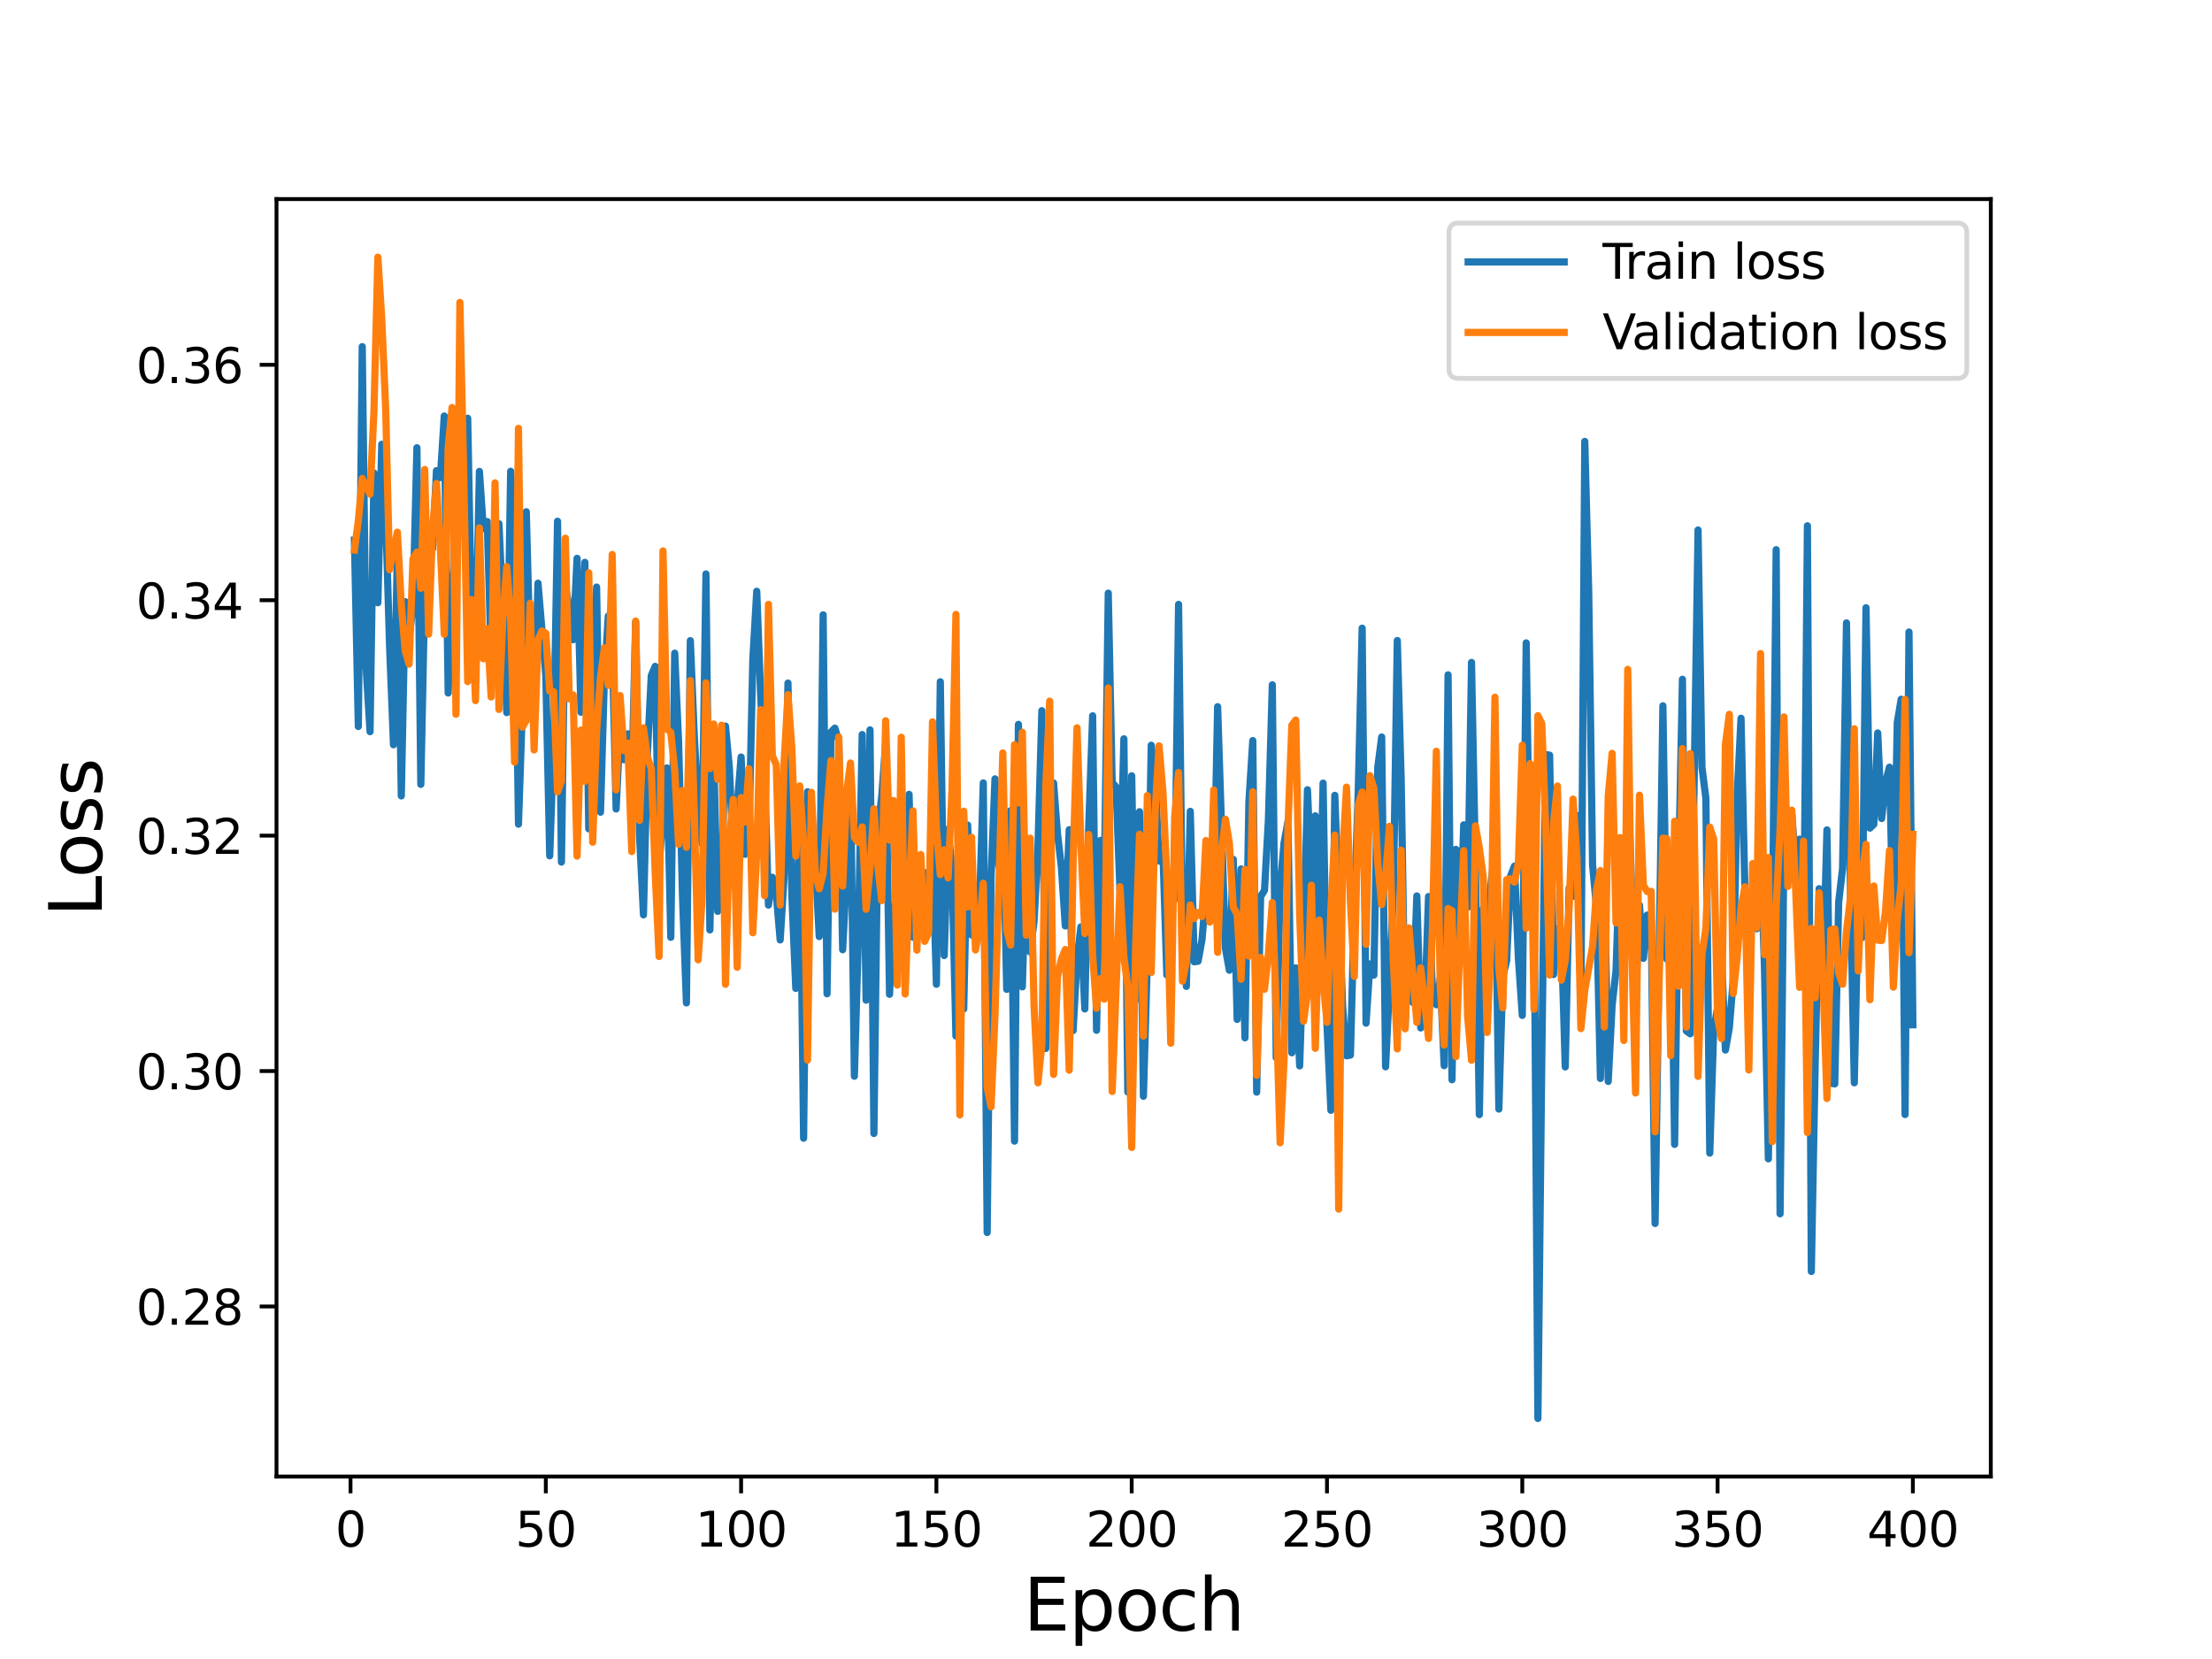 <?xml version="1.0" encoding="utf-8" standalone="no"?>
<!DOCTYPE svg PUBLIC "-//W3C//DTD SVG 1.1//EN"
  "http://www.w3.org/Graphics/SVG/1.1/DTD/svg11.dtd">
<svg height="345.6pt" version="1.1" viewBox="0 0 460.8 345.6" width="460.8pt" xmlns="http://www.w3.org/2000/svg" xmlns:xlink="http://www.w3.org/1999/xlink">
 <defs>
  <style type="text/css">*{stroke-linecap:butt;stroke-linejoin:round;}</style>
 </defs>
 <g id="figure_1">
  <g id="patch_1">
   <path d="M 0 345.6 
L 460.8 345.6 
L 460.8 0 
L 0 0 
z
" style="fill:#ffffff;"/>
  </g>
  <g id="axes_1">
   <g id="patch_2">
    <path d="M 57.6 307.584 
L 414.72 307.584 
L 414.72 41.472 
L 57.6 41.472 
z
" style="fill:#ffffff;"/>
   </g>
   <g id="matplotlib.axis_1">
    <g id="xtick_1">
     <g id="line2d_1">
      <defs>
       <path d="M 0 0 
L 0 3.5 
" id="m6057dbefb8" style="stroke:#000000;stroke-width:0.8;"/>
      </defs>
      <g>
       <use style="stroke:#000000;stroke-width:0.8;" x="73.019" xlink:href="#m6057dbefb8" y="307.584"/>
      </g>
     </g>
     <g id="text_1">
      <!-- 0 -->
      <g transform="translate(69.838 322.182)scale(0.1 -0.1)">
       <defs>
        <path d="M 2034 4250 
Q 1547 4250 1301 3770 
Q 1056 3291 1056 2328 
Q 1056 1369 1301 889 
Q 1547 409 2034 409 
Q 2525 409 2770 889 
Q 3016 1369 3016 2328 
Q 3016 3291 2770 3770 
Q 2525 4250 2034 4250 
z
M 2034 4750 
Q 2819 4750 3233 4129 
Q 3647 3509 3647 2328 
Q 3647 1150 3233 529 
Q 2819 -91 2034 -91 
Q 1250 -91 836 529 
Q 422 1150 422 2328 
Q 422 3509 836 4129 
Q 1250 4750 2034 4750 
z
" id="DejaVuSans-30" transform="scale(0.016)"/>
       </defs>
       <use xlink:href="#DejaVuSans-30"/>
      </g>
     </g>
    </g>
    <g id="xtick_2">
     <g id="line2d_2">
      <g>
       <use style="stroke:#000000;stroke-width:0.8;" x="113.703" xlink:href="#m6057dbefb8" y="307.584"/>
      </g>
     </g>
     <g id="text_2">
      <!-- 50 -->
      <g transform="translate(107.34 322.182)scale(0.1 -0.1)">
       <defs>
        <path d="M 691 4666 
L 3169 4666 
L 3169 4134 
L 1269 4134 
L 1269 2991 
Q 1406 3038 1543 3061 
Q 1681 3084 1819 3084 
Q 2600 3084 3056 2656 
Q 3513 2228 3513 1497 
Q 3513 744 3044 326 
Q 2575 -91 1722 -91 
Q 1428 -91 1123 -41 
Q 819 9 494 109 
L 494 744 
Q 775 591 1075 516 
Q 1375 441 1709 441 
Q 2250 441 2565 725 
Q 2881 1009 2881 1497 
Q 2881 1984 2565 2268 
Q 2250 2553 1709 2553 
Q 1456 2553 1204 2497 
Q 953 2441 691 2322 
L 691 4666 
z
" id="DejaVuSans-35" transform="scale(0.016)"/>
       </defs>
       <use xlink:href="#DejaVuSans-35"/>
       <use x="63.623" xlink:href="#DejaVuSans-30"/>
      </g>
     </g>
    </g>
    <g id="xtick_3">
     <g id="line2d_3">
      <g>
       <use style="stroke:#000000;stroke-width:0.8;" x="154.386" xlink:href="#m6057dbefb8" y="307.584"/>
      </g>
     </g>
     <g id="text_3">
      <!-- 100 -->
      <g transform="translate(144.842 322.182)scale(0.1 -0.1)">
       <defs>
        <path d="M 794 531 
L 1825 531 
L 1825 4091 
L 703 3866 
L 703 4441 
L 1819 4666 
L 2450 4666 
L 2450 531 
L 3481 531 
L 3481 0 
L 794 0 
L 794 531 
z
" id="DejaVuSans-31" transform="scale(0.016)"/>
       </defs>
       <use xlink:href="#DejaVuSans-31"/>
       <use x="63.623" xlink:href="#DejaVuSans-30"/>
       <use x="127.246" xlink:href="#DejaVuSans-30"/>
      </g>
     </g>
    </g>
    <g id="xtick_4">
     <g id="line2d_4">
      <g>
       <use style="stroke:#000000;stroke-width:0.8;" x="195.07" xlink:href="#m6057dbefb8" y="307.584"/>
      </g>
     </g>
     <g id="text_4">
      <!-- 150 -->
      <g transform="translate(185.526 322.182)scale(0.1 -0.1)">
       <use xlink:href="#DejaVuSans-31"/>
       <use x="63.623" xlink:href="#DejaVuSans-35"/>
       <use x="127.246" xlink:href="#DejaVuSans-30"/>
      </g>
     </g>
    </g>
    <g id="xtick_5">
     <g id="line2d_5">
      <g>
       <use style="stroke:#000000;stroke-width:0.8;" x="235.753" xlink:href="#m6057dbefb8" y="307.584"/>
      </g>
     </g>
     <g id="text_5">
      <!-- 200 -->
      <g transform="translate(226.209 322.182)scale(0.1 -0.1)">
       <defs>
        <path d="M 1228 531 
L 3431 531 
L 3431 0 
L 469 0 
L 469 531 
Q 828 903 1448 1529 
Q 2069 2156 2228 2338 
Q 2531 2678 2651 2914 
Q 2772 3150 2772 3378 
Q 2772 3750 2511 3984 
Q 2250 4219 1831 4219 
Q 1534 4219 1204 4116 
Q 875 4013 500 3803 
L 500 4441 
Q 881 4594 1212 4672 
Q 1544 4750 1819 4750 
Q 2544 4750 2975 4387 
Q 3406 4025 3406 3419 
Q 3406 3131 3298 2873 
Q 3191 2616 2906 2266 
Q 2828 2175 2409 1742 
Q 1991 1309 1228 531 
z
" id="DejaVuSans-32" transform="scale(0.016)"/>
       </defs>
       <use xlink:href="#DejaVuSans-32"/>
       <use x="63.623" xlink:href="#DejaVuSans-30"/>
       <use x="127.246" xlink:href="#DejaVuSans-30"/>
      </g>
     </g>
    </g>
    <g id="xtick_6">
     <g id="line2d_6">
      <g>
       <use style="stroke:#000000;stroke-width:0.8;" x="276.437" xlink:href="#m6057dbefb8" y="307.584"/>
      </g>
     </g>
     <g id="text_6">
      <!-- 250 -->
      <g transform="translate(266.893 322.182)scale(0.1 -0.1)">
       <use xlink:href="#DejaVuSans-32"/>
       <use x="63.623" xlink:href="#DejaVuSans-35"/>
       <use x="127.246" xlink:href="#DejaVuSans-30"/>
      </g>
     </g>
    </g>
    <g id="xtick_7">
     <g id="line2d_7">
      <g>
       <use style="stroke:#000000;stroke-width:0.8;" x="317.12" xlink:href="#m6057dbefb8" y="307.584"/>
      </g>
     </g>
     <g id="text_7">
      <!-- 300 -->
      <g transform="translate(307.576 322.182)scale(0.1 -0.1)">
       <defs>
        <path d="M 2597 2516 
Q 3050 2419 3304 2112 
Q 3559 1806 3559 1356 
Q 3559 666 3084 287 
Q 2609 -91 1734 -91 
Q 1441 -91 1130 -33 
Q 819 25 488 141 
L 488 750 
Q 750 597 1062 519 
Q 1375 441 1716 441 
Q 2309 441 2620 675 
Q 2931 909 2931 1356 
Q 2931 1769 2642 2001 
Q 2353 2234 1838 2234 
L 1294 2234 
L 1294 2753 
L 1863 2753 
Q 2328 2753 2575 2939 
Q 2822 3125 2822 3475 
Q 2822 3834 2567 4026 
Q 2313 4219 1838 4219 
Q 1578 4219 1281 4162 
Q 984 4106 628 3988 
L 628 4550 
Q 988 4650 1302 4700 
Q 1616 4750 1894 4750 
Q 2613 4750 3031 4423 
Q 3450 4097 3450 3541 
Q 3450 3153 3228 2886 
Q 3006 2619 2597 2516 
z
" id="DejaVuSans-33" transform="scale(0.016)"/>
       </defs>
       <use xlink:href="#DejaVuSans-33"/>
       <use x="63.623" xlink:href="#DejaVuSans-30"/>
       <use x="127.246" xlink:href="#DejaVuSans-30"/>
      </g>
     </g>
    </g>
    <g id="xtick_8">
     <g id="line2d_8">
      <g>
       <use style="stroke:#000000;stroke-width:0.8;" x="357.804" xlink:href="#m6057dbefb8" y="307.584"/>
      </g>
     </g>
     <g id="text_8">
      <!-- 350 -->
      <g transform="translate(348.26 322.182)scale(0.1 -0.1)">
       <use xlink:href="#DejaVuSans-33"/>
       <use x="63.623" xlink:href="#DejaVuSans-35"/>
       <use x="127.246" xlink:href="#DejaVuSans-30"/>
      </g>
     </g>
    </g>
    <g id="xtick_9">
     <g id="line2d_9">
      <g>
       <use style="stroke:#000000;stroke-width:0.8;" x="398.487" xlink:href="#m6057dbefb8" y="307.584"/>
      </g>
     </g>
     <g id="text_9">
      <!-- 400 -->
      <g transform="translate(388.944 322.182)scale(0.1 -0.1)">
       <defs>
        <path d="M 2419 4116 
L 825 1625 
L 2419 1625 
L 2419 4116 
z
M 2253 4666 
L 3047 4666 
L 3047 1625 
L 3713 1625 
L 3713 1100 
L 3047 1100 
L 3047 0 
L 2419 0 
L 2419 1100 
L 313 1100 
L 313 1709 
L 2253 4666 
z
" id="DejaVuSans-34" transform="scale(0.016)"/>
       </defs>
       <use xlink:href="#DejaVuSans-34"/>
       <use x="63.623" xlink:href="#DejaVuSans-30"/>
       <use x="127.246" xlink:href="#DejaVuSans-30"/>
      </g>
     </g>
    </g>
    <g id="text_10">
     <!-- Epoch -->
     <g transform="translate(213.194 339.66)scale(0.15 -0.15)">
      <defs>
       <path d="M 628 4666 
L 3578 4666 
L 3578 4134 
L 1259 4134 
L 1259 2753 
L 3481 2753 
L 3481 2222 
L 1259 2222 
L 1259 531 
L 3634 531 
L 3634 0 
L 628 0 
L 628 4666 
z
" id="DejaVuSans-45" transform="scale(0.016)"/>
       <path d="M 1159 525 
L 1159 -1331 
L 581 -1331 
L 581 3500 
L 1159 3500 
L 1159 2969 
Q 1341 3281 1617 3432 
Q 1894 3584 2278 3584 
Q 2916 3584 3314 3078 
Q 3713 2572 3713 1747 
Q 3713 922 3314 415 
Q 2916 -91 2278 -91 
Q 1894 -91 1617 61 
Q 1341 213 1159 525 
z
M 3116 1747 
Q 3116 2381 2855 2742 
Q 2594 3103 2138 3103 
Q 1681 3103 1420 2742 
Q 1159 2381 1159 1747 
Q 1159 1113 1420 752 
Q 1681 391 2138 391 
Q 2594 391 2855 752 
Q 3116 1113 3116 1747 
z
" id="DejaVuSans-70" transform="scale(0.016)"/>
       <path d="M 1959 3097 
Q 1497 3097 1228 2736 
Q 959 2375 959 1747 
Q 959 1119 1226 758 
Q 1494 397 1959 397 
Q 2419 397 2687 759 
Q 2956 1122 2956 1747 
Q 2956 2369 2687 2733 
Q 2419 3097 1959 3097 
z
M 1959 3584 
Q 2709 3584 3137 3096 
Q 3566 2609 3566 1747 
Q 3566 888 3137 398 
Q 2709 -91 1959 -91 
Q 1206 -91 779 398 
Q 353 888 353 1747 
Q 353 2609 779 3096 
Q 1206 3584 1959 3584 
z
" id="DejaVuSans-6f" transform="scale(0.016)"/>
       <path d="M 3122 3366 
L 3122 2828 
Q 2878 2963 2633 3030 
Q 2388 3097 2138 3097 
Q 1578 3097 1268 2742 
Q 959 2388 959 1747 
Q 959 1106 1268 751 
Q 1578 397 2138 397 
Q 2388 397 2633 464 
Q 2878 531 3122 666 
L 3122 134 
Q 2881 22 2623 -34 
Q 2366 -91 2075 -91 
Q 1284 -91 818 406 
Q 353 903 353 1747 
Q 353 2603 823 3093 
Q 1294 3584 2113 3584 
Q 2378 3584 2631 3529 
Q 2884 3475 3122 3366 
z
" id="DejaVuSans-63" transform="scale(0.016)"/>
       <path d="M 3513 2113 
L 3513 0 
L 2938 0 
L 2938 2094 
Q 2938 2591 2744 2837 
Q 2550 3084 2163 3084 
Q 1697 3084 1428 2787 
Q 1159 2491 1159 1978 
L 1159 0 
L 581 0 
L 581 4863 
L 1159 4863 
L 1159 2956 
Q 1366 3272 1645 3428 
Q 1925 3584 2291 3584 
Q 2894 3584 3203 3211 
Q 3513 2838 3513 2113 
z
" id="DejaVuSans-68" transform="scale(0.016)"/>
      </defs>
      <use xlink:href="#DejaVuSans-45"/>
      <use x="63.184" xlink:href="#DejaVuSans-70"/>
      <use x="126.66" xlink:href="#DejaVuSans-6f"/>
      <use x="187.842" xlink:href="#DejaVuSans-63"/>
      <use x="242.822" xlink:href="#DejaVuSans-68"/>
     </g>
    </g>
   </g>
   <g id="matplotlib.axis_2">
    <g id="ytick_1">
     <g id="line2d_10">
      <defs>
       <path d="M 0 0 
L -3.5 0 
" id="m23af442054" style="stroke:#000000;stroke-width:0.8;"/>
      </defs>
      <g>
       <use style="stroke:#000000;stroke-width:0.8;" x="57.6" xlink:href="#m23af442054" y="272.163"/>
      </g>
     </g>
     <g id="text_11">
      <!-- 0.28 -->
      <g transform="translate(28.334 275.962)scale(0.1 -0.1)">
       <defs>
        <path d="M 684 794 
L 1344 794 
L 1344 0 
L 684 0 
L 684 794 
z
" id="DejaVuSans-2e" transform="scale(0.016)"/>
        <path d="M 2034 2216 
Q 1584 2216 1326 1975 
Q 1069 1734 1069 1313 
Q 1069 891 1326 650 
Q 1584 409 2034 409 
Q 2484 409 2743 651 
Q 3003 894 3003 1313 
Q 3003 1734 2745 1975 
Q 2488 2216 2034 2216 
z
M 1403 2484 
Q 997 2584 770 2862 
Q 544 3141 544 3541 
Q 544 4100 942 4425 
Q 1341 4750 2034 4750 
Q 2731 4750 3128 4425 
Q 3525 4100 3525 3541 
Q 3525 3141 3298 2862 
Q 3072 2584 2669 2484 
Q 3125 2378 3379 2068 
Q 3634 1759 3634 1313 
Q 3634 634 3220 271 
Q 2806 -91 2034 -91 
Q 1263 -91 848 271 
Q 434 634 434 1313 
Q 434 1759 690 2068 
Q 947 2378 1403 2484 
z
M 1172 3481 
Q 1172 3119 1398 2916 
Q 1625 2713 2034 2713 
Q 2441 2713 2670 2916 
Q 2900 3119 2900 3481 
Q 2900 3844 2670 4047 
Q 2441 4250 2034 4250 
Q 1625 4250 1398 4047 
Q 1172 3844 1172 3481 
z
" id="DejaVuSans-38" transform="scale(0.016)"/>
       </defs>
       <use xlink:href="#DejaVuSans-30"/>
       <use x="63.623" xlink:href="#DejaVuSans-2e"/>
       <use x="95.41" xlink:href="#DejaVuSans-32"/>
       <use x="159.033" xlink:href="#DejaVuSans-38"/>
      </g>
     </g>
    </g>
    <g id="ytick_2">
     <g id="line2d_11">
      <g>
       <use style="stroke:#000000;stroke-width:0.8;" x="57.6" xlink:href="#m23af442054" y="223.122"/>
      </g>
     </g>
     <g id="text_12">
      <!-- 0.30 -->
      <g transform="translate(28.334 226.921)scale(0.1 -0.1)">
       <use xlink:href="#DejaVuSans-30"/>
       <use x="63.623" xlink:href="#DejaVuSans-2e"/>
       <use x="95.41" xlink:href="#DejaVuSans-33"/>
       <use x="159.033" xlink:href="#DejaVuSans-30"/>
      </g>
     </g>
    </g>
    <g id="ytick_3">
     <g id="line2d_12">
      <g>
       <use style="stroke:#000000;stroke-width:0.8;" x="57.6" xlink:href="#m23af442054" y="174.081"/>
      </g>
     </g>
     <g id="text_13">
      <!-- 0.32 -->
      <g transform="translate(28.334 177.88)scale(0.1 -0.1)">
       <use xlink:href="#DejaVuSans-30"/>
       <use x="63.623" xlink:href="#DejaVuSans-2e"/>
       <use x="95.41" xlink:href="#DejaVuSans-33"/>
       <use x="159.033" xlink:href="#DejaVuSans-32"/>
      </g>
     </g>
    </g>
    <g id="ytick_4">
     <g id="line2d_13">
      <g>
       <use style="stroke:#000000;stroke-width:0.8;" x="57.6" xlink:href="#m23af442054" y="125.04"/>
      </g>
     </g>
     <g id="text_14">
      <!-- 0.34 -->
      <g transform="translate(28.334 128.839)scale(0.1 -0.1)">
       <use xlink:href="#DejaVuSans-30"/>
       <use x="63.623" xlink:href="#DejaVuSans-2e"/>
       <use x="95.41" xlink:href="#DejaVuSans-33"/>
       <use x="159.033" xlink:href="#DejaVuSans-34"/>
      </g>
     </g>
    </g>
    <g id="ytick_5">
     <g id="line2d_14">
      <g>
       <use style="stroke:#000000;stroke-width:0.8;" x="57.6" xlink:href="#m23af442054" y="75.999"/>
      </g>
     </g>
     <g id="text_15">
      <!-- 0.36 -->
      <g transform="translate(28.334 79.798)scale(0.1 -0.1)">
       <defs>
        <path d="M 2113 2584 
Q 1688 2584 1439 2293 
Q 1191 2003 1191 1497 
Q 1191 994 1439 701 
Q 1688 409 2113 409 
Q 2538 409 2786 701 
Q 3034 994 3034 1497 
Q 3034 2003 2786 2293 
Q 2538 2584 2113 2584 
z
M 3366 4563 
L 3366 3988 
Q 3128 4100 2886 4159 
Q 2644 4219 2406 4219 
Q 1781 4219 1451 3797 
Q 1122 3375 1075 2522 
Q 1259 2794 1537 2939 
Q 1816 3084 2150 3084 
Q 2853 3084 3261 2657 
Q 3669 2231 3669 1497 
Q 3669 778 3244 343 
Q 2819 -91 2113 -91 
Q 1303 -91 875 529 
Q 447 1150 447 2328 
Q 447 3434 972 4092 
Q 1497 4750 2381 4750 
Q 2619 4750 2861 4703 
Q 3103 4656 3366 4563 
z
" id="DejaVuSans-36" transform="scale(0.016)"/>
       </defs>
       <use xlink:href="#DejaVuSans-30"/>
       <use x="63.623" xlink:href="#DejaVuSans-2e"/>
       <use x="95.41" xlink:href="#DejaVuSans-33"/>
       <use x="159.033" xlink:href="#DejaVuSans-36"/>
      </g>
     </g>
    </g>
    <g id="text_16">
     <!-- Loss -->
     <g transform="translate(21.215 190.979)rotate(-90)scale(0.15 -0.15)">
      <defs>
       <path d="M 628 4666 
L 1259 4666 
L 1259 531 
L 3531 531 
L 3531 0 
L 628 0 
L 628 4666 
z
" id="DejaVuSans-4c" transform="scale(0.016)"/>
       <path d="M 2834 3397 
L 2834 2853 
Q 2591 2978 2328 3040 
Q 2066 3103 1784 3103 
Q 1356 3103 1142 2972 
Q 928 2841 928 2578 
Q 928 2378 1081 2264 
Q 1234 2150 1697 2047 
L 1894 2003 
Q 2506 1872 2764 1633 
Q 3022 1394 3022 966 
Q 3022 478 2636 193 
Q 2250 -91 1575 -91 
Q 1294 -91 989 -36 
Q 684 19 347 128 
L 347 722 
Q 666 556 975 473 
Q 1284 391 1588 391 
Q 1994 391 2212 530 
Q 2431 669 2431 922 
Q 2431 1156 2273 1281 
Q 2116 1406 1581 1522 
L 1381 1569 
Q 847 1681 609 1914 
Q 372 2147 372 2553 
Q 372 3047 722 3315 
Q 1072 3584 1716 3584 
Q 2034 3584 2315 3537 
Q 2597 3491 2834 3397 
z
" id="DejaVuSans-73" transform="scale(0.016)"/>
      </defs>
      <use xlink:href="#DejaVuSans-4c"/>
      <use x="53.963" xlink:href="#DejaVuSans-6f"/>
      <use x="115.145" xlink:href="#DejaVuSans-73"/>
      <use x="167.244" xlink:href="#DejaVuSans-73"/>
     </g>
    </g>
   </g>
   <g id="line2d_15">
    <path clip-path="url(#pa84d6c327f)" d="M 73.833 112.508 
L 74.646 151.342 
L 75.46 72.212 
L 76.274 139.117 
L 77.087 152.419 
L 77.901 98.533 
L 78.715 125.557 
L 79.528 92.552 
L 80.342 107.128 
L 81.156 134.58 
L 81.969 155.148 
L 82.783 115.126 
L 83.597 165.8 
L 84.41 125.349 
L 85.224 133.011 
L 86.038 126.048 
L 86.851 93.274 
L 87.665 163.394 
L 88.479 123.451 
L 89.292 115.311 
L 90.106 114.356 
L 90.92 98.052 
L 91.733 99.498 
L 92.547 86.666 
L 93.361 144.366 
L 94.174 122.239 
L 94.988 115.526 
L 95.802 95.514 
L 96.616 96.343 
L 97.429 87.124 
L 98.243 129.856 
L 99.057 137.047 
L 99.87 98.202 
L 100.684 110.131 
L 101.498 108.658 
L 102.311 136.644 
L 103.125 123.757 
L 103.939 109.096 
L 104.752 126.825 
L 105.566 148.449 
L 106.38 98.173 
L 107.193 114.271 
L 108.007 171.686 
L 108.821 147.44 
L 109.634 106.602 
L 110.448 137.185 
L 111.262 149.115 
L 112.075 121.491 
L 113.703 140.792 
L 114.516 178.287 
L 115.33 154.866 
L 116.144 108.586 
L 116.957 179.588 
L 117.771 122.088 
L 118.585 126.577 
L 119.398 133.274 
L 120.212 116.31 
L 121.026 148.374 
L 121.839 117.147 
L 122.653 172.661 
L 123.467 152.702 
L 124.28 122.295 
L 125.094 169.192 
L 125.908 141.083 
L 126.721 128.311 
L 127.535 134.135 
L 128.349 168.526 
L 129.162 151.907 
L 129.976 158.256 
L 130.79 152.871 
L 131.603 163.594 
L 132.417 129.606 
L 133.231 174.189 
L 134.044 190.578 
L 134.858 157.125 
L 135.672 140.741 
L 136.485 138.816 
L 137.299 180.103 
L 138.926 159.974 
L 139.74 195.263 
L 140.554 136.066 
L 141.367 154.687 
L 142.181 186.858 
L 142.995 208.929 
L 143.808 133.454 
L 144.622 153.044 
L 145.436 168.037 
L 146.249 175.794 
L 147.063 119.567 
L 147.877 193.713 
L 148.69 158.201 
L 149.504 189.847 
L 150.318 185.554 
L 151.131 151.266 
L 151.945 159.971 
L 152.759 177.65 
L 154.386 157.703 
L 155.2 177.971 
L 156.013 173.936 
L 156.827 137.381 
L 157.641 123.169 
L 158.454 144.715 
L 159.268 161.183 
L 160.082 188.546 
L 160.895 182.754 
L 161.709 186.179 
L 162.523 195.805 
L 163.336 182.721 
L 164.15 142.295 
L 164.964 186.754 
L 165.777 205.903 
L 166.591 169.238 
L 167.405 237.108 
L 168.219 164.939 
L 169.032 184.986 
L 169.846 179.494 
L 170.66 195.105 
L 171.473 128.084 
L 172.287 207.02 
L 173.101 152.512 
L 173.914 151.687 
L 174.728 154.289 
L 175.542 197.844 
L 176.355 181.832 
L 177.169 161.362 
L 177.983 224.196 
L 178.796 195.782 
L 179.61 153.018 
L 180.424 208.357 
L 181.237 152.048 
L 182.051 236.123 
L 182.865 172.588 
L 183.678 165.912 
L 184.492 155.015 
L 185.306 207.135 
L 186.119 190.009 
L 186.933 186.697 
L 187.747 163.269 
L 188.56 202.853 
L 189.374 165.48 
L 190.188 195.234 
L 191.001 179.167 
L 191.815 184.055 
L 192.629 181.768 
L 193.442 186.604 
L 194.256 176.365 
L 195.07 205.037 
L 195.883 142.024 
L 196.697 199.062 
L 197.511 172.733 
L 198.324 181.234 
L 199.138 215.82 
L 199.952 193.617 
L 200.765 210.186 
L 201.579 171.874 
L 202.393 194.779 
L 203.206 194.514 
L 204.02 189.832 
L 204.834 163.091 
L 205.647 256.755 
L 206.461 182.616 
L 207.275 162.252 
L 208.088 180.375 
L 208.902 168.447 
L 209.716 206.096 
L 210.529 168.877 
L 211.343 237.715 
L 212.157 150.901 
L 212.97 205.586 
L 213.784 178.19 
L 214.598 198.318 
L 215.411 191.973 
L 216.225 176.501 
L 217.039 148.045 
L 217.852 218.416 
L 218.666 173.627 
L 219.48 163.108 
L 220.293 173.671 
L 221.107 180.659 
L 221.921 192.889 
L 222.734 172.838 
L 223.548 214.687 
L 224.362 199.794 
L 225.175 193.084 
L 225.989 210.188 
L 226.803 171.977 
L 227.616 149.111 
L 228.43 214.629 
L 229.244 175.071 
L 230.057 182.819 
L 230.871 123.56 
L 231.685 162.978 
L 232.498 163.947 
L 233.312 185.539 
L 234.126 153.907 
L 234.939 227.485 
L 235.753 161.609 
L 236.567 208.314 
L 237.381 169.097 
L 238.194 228.373 
L 239.008 200.134 
L 239.822 155.243 
L 240.635 161.896 
L 241.449 179.383 
L 242.263 177.724 
L 243.076 203.116 
L 243.89 182.751 
L 244.704 187.334 
L 245.517 125.905 
L 246.331 192.643 
L 247.145 205.483 
L 247.958 169.015 
L 248.772 200.355 
L 249.586 200.234 
L 250.399 195.741 
L 252.027 176.348 
L 252.84 187.314 
L 253.654 147.216 
L 255.281 197.564 
L 256.095 202.113 
L 256.909 179.027 
L 257.722 212.359 
L 258.536 181.014 
L 259.35 216.203 
L 260.163 167.099 
L 260.977 154.275 
L 261.791 227.509 
L 262.604 186.785 
L 263.418 185.462 
L 264.232 170.758 
L 265.045 142.659 
L 265.859 220.33 
L 266.673 184.908 
L 267.486 175.663 
L 268.3 171.167 
L 269.114 219.315 
L 269.927 201.628 
L 270.741 222.051 
L 271.555 197.033 
L 272.368 164.517 
L 273.182 183.474 
L 273.996 169.951 
L 274.809 199.733 
L 275.623 163.138 
L 276.437 213.576 
L 277.25 231.296 
L 278.064 165.683 
L 279.691 209.558 
L 280.505 219.945 
L 281.319 219.789 
L 282.132 189.087 
L 282.946 164.774 
L 283.76 130.862 
L 284.573 213.143 
L 285.387 200.801 
L 286.201 203.128 
L 287.014 159.826 
L 287.828 153.53 
L 288.642 222.235 
L 289.455 205.293 
L 290.269 185.695 
L 291.083 133.432 
L 291.896 162.644 
L 292.71 213.661 
L 293.524 193.571 
L 294.337 208.85 
L 295.151 186.639 
L 295.965 214.14 
L 296.778 210.263 
L 297.592 186.762 
L 298.406 206.46 
L 299.219 209.308 
L 300.033 203.796 
L 300.847 221.999 
L 301.66 140.585 
L 302.474 224.932 
L 303.288 176.938 
L 304.101 196.637 
L 304.915 171.829 
L 305.729 189.022 
L 306.543 137.999 
L 307.356 179.957 
L 308.17 232.197 
L 308.984 189.304 
L 309.797 192.447 
L 310.611 184.033 
L 311.425 177.306 
L 312.238 231.044 
L 313.052 203.462 
L 313.866 200.12 
L 314.679 182.49 
L 315.493 180.421 
L 316.307 199.588 
L 317.12 211.522 
L 317.934 133.926 
L 318.748 188.204 
L 319.561 183.362 
L 320.375 295.488 
L 321.189 220.107 
L 322.002 157.183 
L 322.816 157.315 
L 323.63 203.013 
L 324.443 193.466 
L 325.257 195.034 
L 326.071 222.26 
L 326.884 184.961 
L 327.698 186.707 
L 328.512 169.876 
L 329.325 208.633 
L 330.139 91.955 
L 330.953 123.102 
L 331.766 180.273 
L 332.58 188.942 
L 333.394 224.669 
L 334.207 181.814 
L 335.021 225.277 
L 335.835 209.376 
L 336.648 202.217 
L 337.462 177.762 
L 338.276 204.336 
L 339.089 161.619 
L 340.717 208.53 
L 341.53 188.557 
L 342.344 199.644 
L 343.158 190.618 
L 343.971 191.952 
L 344.785 254.868 
L 346.412 147.026 
L 347.226 199.803 
L 348.04 181.734 
L 348.853 238.397 
L 349.667 182.25 
L 350.481 141.508 
L 351.294 214.756 
L 352.108 215.359 
L 353.735 110.408 
L 354.549 159.847 
L 355.363 166.279 
L 356.176 240.205 
L 356.99 214.576 
L 357.804 209.957 
L 358.617 198.705 
L 359.431 218.744 
L 360.245 214.178 
L 361.058 204.196 
L 361.872 165.952 
L 362.686 149.63 
L 363.499 185.586 
L 364.313 199.346 
L 365.127 186.143 
L 365.94 193.475 
L 366.754 176.471 
L 367.568 201.58 
L 368.381 241.403 
L 369.195 196.987 
L 370.009 114.508 
L 370.822 252.856 
L 371.636 174.533 
L 372.45 182.013 
L 373.263 169.656 
L 374.077 179.979 
L 374.891 174.812 
L 375.704 201.588 
L 376.518 109.531 
L 377.332 264.873 
L 378.146 221.002 
L 378.959 185.129 
L 379.773 203.147 
L 380.587 172.877 
L 381.4 225.644 
L 382.214 225.801 
L 383.028 187.947 
L 383.841 180.932 
L 384.655 129.759 
L 385.469 185.327 
L 386.282 225.568 
L 387.096 187.7 
L 387.91 195.32 
L 388.723 126.604 
L 389.537 172.512 
L 390.351 171.725 
L 391.164 152.688 
L 391.978 170.517 
L 392.792 162.962 
L 393.605 159.819 
L 394.419 194.401 
L 395.233 150.56 
L 396.046 145.671 
L 396.86 232.178 
L 397.674 131.665 
L 398.487 213.477 
L 398.487 213.477 
" style="fill:none;stroke:#1f77b4;stroke-linecap:square;stroke-width:1.5;"/>
   </g>
   <g id="line2d_16">
    <path clip-path="url(#pa84d6c327f)" d="M 73.833 114.578 
L 74.646 108.51 
L 75.46 99.679 
L 77.087 102.928 
L 77.901 85.631 
L 78.715 53.568 
L 79.528 66.399 
L 80.342 85.094 
L 81.156 118.69 
L 82.783 110.862 
L 83.597 126.004 
L 84.41 135.595 
L 85.224 138.346 
L 86.038 116.355 
L 86.851 115.028 
L 87.665 122.554 
L 88.479 97.798 
L 89.292 132.104 
L 90.106 110.344 
L 90.92 100.718 
L 91.733 114.133 
L 92.547 132.134 
L 93.361 93.24 
L 94.174 84.89 
L 94.988 148.787 
L 95.802 62.998 
L 96.616 99.394 
L 97.429 141.993 
L 98.243 124.899 
L 99.057 145.957 
L 99.87 109.972 
L 100.684 137.231 
L 101.498 130.95 
L 102.311 145.191 
L 103.125 100.587 
L 103.939 147.796 
L 104.752 128.781 
L 105.566 118.052 
L 106.38 128.839 
L 107.193 158.759 
L 108.007 89.225 
L 108.821 151.476 
L 109.634 150.072 
L 110.448 125.675 
L 111.262 156.22 
L 112.075 133.361 
L 112.889 131.453 
L 113.703 131.924 
L 114.516 143.963 
L 115.33 144.11 
L 116.144 164.947 
L 116.957 162.723 
L 117.771 112.113 
L 118.585 145.585 
L 119.398 144.769 
L 120.212 178.338 
L 121.026 152.072 
L 121.839 162.76 
L 122.653 119.331 
L 123.467 175.456 
L 124.28 152.346 
L 125.094 141.097 
L 125.908 134.955 
L 126.721 142.772 
L 127.535 115.517 
L 128.349 164.534 
L 129.162 144.893 
L 129.976 156.356 
L 130.79 154.805 
L 131.603 177.399 
L 132.417 129.378 
L 133.231 170.913 
L 134.044 151.614 
L 134.858 157.785 
L 135.672 160.042 
L 136.485 181.835 
L 137.299 199.266 
L 138.113 114.771 
L 138.926 151.845 
L 139.74 152.557 
L 140.554 160.475 
L 141.367 175.877 
L 142.181 164.681 
L 142.995 176.498 
L 143.808 141.784 
L 144.622 168.75 
L 145.436 199.946 
L 146.249 187.449 
L 147.063 142.269 
L 147.877 160.12 
L 148.69 150.821 
L 149.504 162.347 
L 150.318 151.072 
L 151.131 205.042 
L 151.945 174.709 
L 152.759 166.531 
L 153.572 201.506 
L 154.386 166.156 
L 155.2 171.244 
L 156.013 160.141 
L 156.827 194.318 
L 157.641 177.619 
L 158.454 147.851 
L 159.268 186.581 
L 160.082 125.896 
L 160.895 157.463 
L 161.709 159.315 
L 162.523 188.534 
L 163.336 158.861 
L 164.15 144.702 
L 164.964 156.116 
L 165.777 178.335 
L 166.591 163.716 
L 167.405 175.324 
L 168.219 220.834 
L 169.032 165.042 
L 169.846 181.745 
L 170.66 185.147 
L 171.473 182.019 
L 172.287 168.369 
L 173.101 158.455 
L 173.914 189.393 
L 174.728 153.507 
L 175.542 184.599 
L 176.355 165.263 
L 177.169 158.945 
L 177.983 174.451 
L 178.796 175.472 
L 179.61 172.257 
L 180.424 189.416 
L 181.237 180.863 
L 182.051 168.487 
L 182.865 180.274 
L 183.678 187.616 
L 184.492 150.146 
L 185.306 175.007 
L 186.119 166.756 
L 186.933 205.215 
L 187.747 153.587 
L 188.56 207.074 
L 189.374 185.187 
L 190.188 168.92 
L 191.001 197.94 
L 191.815 178.005 
L 192.629 196.103 
L 193.442 194.312 
L 194.256 150.372 
L 195.07 172.665 
L 195.883 182.2 
L 196.697 177.027 
L 197.511 182.887 
L 198.324 164.387 
L 199.138 127.993 
L 199.952 232.256 
L 200.765 168.993 
L 201.579 188.936 
L 202.393 174.418 
L 203.206 197.893 
L 204.02 193.525 
L 204.834 183.995 
L 205.647 226.564 
L 206.461 230.565 
L 207.275 211.423 
L 208.902 156.844 
L 209.716 193.658 
L 210.529 196.881 
L 211.343 155.128 
L 212.157 167.253 
L 212.97 152.543 
L 213.784 194.808 
L 214.598 174.611 
L 215.411 209.553 
L 216.225 225.579 
L 217.039 217.516 
L 217.852 163.989 
L 218.666 146.06 
L 219.48 223.822 
L 220.293 203.513 
L 221.107 199.807 
L 221.921 197.799 
L 222.734 222.947 
L 223.548 179.713 
L 224.362 151.617 
L 225.175 175.78 
L 225.989 194.477 
L 226.803 173.836 
L 227.616 199.056 
L 228.43 210.044 
L 229.244 203.833 
L 230.057 208.126 
L 230.871 143.324 
L 231.685 227.377 
L 233.312 184.718 
L 234.126 199.343 
L 234.939 205.56 
L 235.753 239.036 
L 236.567 197.357 
L 237.381 173.802 
L 238.194 215.846 
L 239.008 165.738 
L 239.822 202.594 
L 240.635 169.073 
L 241.449 155.365 
L 242.263 164.945 
L 243.076 182.984 
L 243.89 217.32 
L 244.704 170.206 
L 245.517 160.932 
L 246.331 204.394 
L 247.145 200.254 
L 247.958 188.529 
L 248.772 191.345 
L 249.586 190.085 
L 250.399 190.932 
L 251.213 175.102 
L 252.027 192.099 
L 252.84 164.565 
L 253.654 198.381 
L 254.468 177.602 
L 255.281 170.651 
L 256.095 175.666 
L 256.909 188.941 
L 257.722 190.499 
L 258.536 204.009 
L 259.35 181.131 
L 260.163 199.197 
L 260.977 164.951 
L 261.791 224.016 
L 262.604 199.463 
L 263.418 206.076 
L 264.232 198.665 
L 265.045 188.024 
L 265.859 209.77 
L 266.673 238.054 
L 267.486 220.871 
L 268.3 172.446 
L 269.114 151.085 
L 269.927 150 
L 270.741 190.426 
L 271.555 212.737 
L 272.368 206.897 
L 273.182 184.413 
L 273.996 218.385 
L 274.809 191.669 
L 275.623 204.324 
L 276.437 212.956 
L 277.25 189.402 
L 278.064 173.961 
L 278.878 251.883 
L 279.691 177.968 
L 280.505 163.971 
L 281.319 187.942 
L 282.132 203.407 
L 282.946 167.691 
L 283.76 164.996 
L 284.573 196.705 
L 285.387 161.576 
L 286.201 164.195 
L 287.014 179.835 
L 287.828 188.435 
L 288.642 182.688 
L 289.455 172.137 
L 290.269 200.371 
L 291.083 218.511 
L 291.896 177.119 
L 292.71 214.316 
L 293.524 193.292 
L 295.151 212.983 
L 295.965 201.62 
L 297.592 216.325 
L 298.406 193.204 
L 299.219 156.5 
L 300.033 205.717 
L 300.847 217.718 
L 301.66 189.249 
L 302.474 189.725 
L 303.288 220.111 
L 304.101 197.038 
L 304.915 177.216 
L 305.729 211.62 
L 306.543 220.874 
L 307.356 172.019 
L 308.17 176.635 
L 308.984 182.64 
L 309.797 215.081 
L 310.611 196.004 
L 311.425 145.239 
L 312.238 201.537 
L 313.052 209.939 
L 313.866 183.242 
L 314.679 183.088 
L 315.493 183.768 
L 316.307 179.785 
L 317.12 155.237 
L 317.934 193.362 
L 318.748 159.073 
L 319.561 210.24 
L 320.375 149.089 
L 321.189 150.753 
L 322.002 172.609 
L 322.816 203.121 
L 323.63 171.517 
L 324.443 163.739 
L 325.257 204.164 
L 326.071 200.034 
L 326.884 189.085 
L 327.698 166.467 
L 328.512 178.54 
L 329.325 214.281 
L 330.139 206.326 
L 331.766 197.125 
L 332.58 185.307 
L 333.394 181.348 
L 334.207 213.946 
L 335.021 165.908 
L 335.835 156.939 
L 336.648 192.256 
L 337.462 174.48 
L 338.276 216.761 
L 339.089 139.443 
L 339.903 196.573 
L 340.717 227.69 
L 341.53 165.65 
L 342.344 184.4 
L 343.158 185.737 
L 343.971 185.688 
L 344.785 235.787 
L 346.412 174.606 
L 347.226 174.708 
L 348.04 219.909 
L 348.853 171.076 
L 349.667 205.455 
L 350.481 155.951 
L 351.294 213.964 
L 352.108 156.985 
L 352.922 170.777 
L 353.735 224.235 
L 354.549 198.753 
L 355.363 193.41 
L 356.176 172.299 
L 356.99 174.777 
L 357.804 212.104 
L 358.617 216.361 
L 359.431 155.12 
L 360.245 148.801 
L 361.058 206.963 
L 361.872 199.514 
L 362.686 189.246 
L 363.499 184.732 
L 364.313 222.892 
L 365.127 179.888 
L 365.94 193.247 
L 366.754 136.15 
L 367.568 198.854 
L 368.381 178.651 
L 369.195 237.813 
L 370.009 188.801 
L 370.822 172.706 
L 371.636 149.347 
L 372.45 184.654 
L 373.263 168.777 
L 374.077 185.6 
L 374.891 205.686 
L 375.704 175.223 
L 376.518 235.927 
L 377.332 193.393 
L 378.146 207.822 
L 378.959 185.987 
L 379.773 204.469 
L 380.587 228.845 
L 381.4 193.729 
L 382.214 193.498 
L 383.028 202.627 
L 383.841 205.041 
L 384.655 194.051 
L 385.469 187.125 
L 386.282 151.811 
L 387.096 202.246 
L 387.91 182.26 
L 388.723 175.883 
L 389.537 208.268 
L 390.351 184.568 
L 391.164 195.85 
L 391.978 195.933 
L 392.792 189.777 
L 393.605 177.184 
L 394.419 205.641 
L 395.233 191.681 
L 396.046 184.234 
L 396.86 145.689 
L 397.674 198.463 
L 398.487 173.795 
L 398.487 173.795 
" style="fill:none;stroke:#ff7f0e;stroke-linecap:square;stroke-width:1.5;"/>
   </g>
   <g id="patch_3">
    <path d="M 57.6 307.584 
L 57.6 41.472 
" style="fill:none;stroke:#000000;stroke-linecap:square;stroke-linejoin:miter;stroke-width:0.8;"/>
   </g>
   <g id="patch_4">
    <path d="M 414.72 307.584 
L 414.72 41.472 
" style="fill:none;stroke:#000000;stroke-linecap:square;stroke-linejoin:miter;stroke-width:0.8;"/>
   </g>
   <g id="patch_5">
    <path d="M 57.6 307.584 
L 414.72 307.584 
" style="fill:none;stroke:#000000;stroke-linecap:square;stroke-linejoin:miter;stroke-width:0.8;"/>
   </g>
   <g id="patch_6">
    <path d="M 57.6 41.472 
L 414.72 41.472 
" style="fill:none;stroke:#000000;stroke-linecap:square;stroke-linejoin:miter;stroke-width:0.8;"/>
   </g>
   <g id="legend_1">
    <g id="patch_7">
     <path d="M 303.845 78.828 
L 407.72 78.828 
Q 409.72 78.828 409.72 76.828 
L 409.72 48.472 
Q 409.72 46.472 407.72 46.472 
L 303.845 46.472 
Q 301.845 46.472 301.845 48.472 
L 301.845 76.828 
Q 301.845 78.828 303.845 78.828 
z
" style="fill:#ffffff;opacity:0.8;stroke:#cccccc;stroke-linejoin:miter;"/>
    </g>
    <g id="line2d_17">
     <path d="M 305.845 54.57 
L 325.845 54.57 
" style="fill:none;stroke:#1f77b4;stroke-linecap:square;stroke-width:1.5;"/>
    </g>
    <g id="line2d_18"/>
    <g id="text_17">
     <!-- Train loss -->
     <g transform="translate(333.845 58.07)scale(0.1 -0.1)">
      <defs>
       <path d="M -19 4666 
L 3928 4666 
L 3928 4134 
L 2272 4134 
L 2272 0 
L 1638 0 
L 1638 4134 
L -19 4134 
L -19 4666 
z
" id="DejaVuSans-54" transform="scale(0.016)"/>
       <path d="M 2631 2963 
Q 2534 3019 2420 3045 
Q 2306 3072 2169 3072 
Q 1681 3072 1420 2755 
Q 1159 2438 1159 1844 
L 1159 0 
L 581 0 
L 581 3500 
L 1159 3500 
L 1159 2956 
Q 1341 3275 1631 3429 
Q 1922 3584 2338 3584 
Q 2397 3584 2469 3576 
Q 2541 3569 2628 3553 
L 2631 2963 
z
" id="DejaVuSans-72" transform="scale(0.016)"/>
       <path d="M 2194 1759 
Q 1497 1759 1228 1600 
Q 959 1441 959 1056 
Q 959 750 1161 570 
Q 1363 391 1709 391 
Q 2188 391 2477 730 
Q 2766 1069 2766 1631 
L 2766 1759 
L 2194 1759 
z
M 3341 1997 
L 3341 0 
L 2766 0 
L 2766 531 
Q 2569 213 2275 61 
Q 1981 -91 1556 -91 
Q 1019 -91 701 211 
Q 384 513 384 1019 
Q 384 1609 779 1909 
Q 1175 2209 1959 2209 
L 2766 2209 
L 2766 2266 
Q 2766 2663 2505 2880 
Q 2244 3097 1772 3097 
Q 1472 3097 1187 3025 
Q 903 2953 641 2809 
L 641 3341 
Q 956 3463 1253 3523 
Q 1550 3584 1831 3584 
Q 2591 3584 2966 3190 
Q 3341 2797 3341 1997 
z
" id="DejaVuSans-61" transform="scale(0.016)"/>
       <path d="M 603 3500 
L 1178 3500 
L 1178 0 
L 603 0 
L 603 3500 
z
M 603 4863 
L 1178 4863 
L 1178 4134 
L 603 4134 
L 603 4863 
z
" id="DejaVuSans-69" transform="scale(0.016)"/>
       <path d="M 3513 2113 
L 3513 0 
L 2938 0 
L 2938 2094 
Q 2938 2591 2744 2837 
Q 2550 3084 2163 3084 
Q 1697 3084 1428 2787 
Q 1159 2491 1159 1978 
L 1159 0 
L 581 0 
L 581 3500 
L 1159 3500 
L 1159 2956 
Q 1366 3272 1645 3428 
Q 1925 3584 2291 3584 
Q 2894 3584 3203 3211 
Q 3513 2838 3513 2113 
z
" id="DejaVuSans-6e" transform="scale(0.016)"/>
       <path id="DejaVuSans-20" transform="scale(0.016)"/>
       <path d="M 603 4863 
L 1178 4863 
L 1178 0 
L 603 0 
L 603 4863 
z
" id="DejaVuSans-6c" transform="scale(0.016)"/>
      </defs>
      <use xlink:href="#DejaVuSans-54"/>
      <use x="46.334" xlink:href="#DejaVuSans-72"/>
      <use x="87.447" xlink:href="#DejaVuSans-61"/>
      <use x="148.727" xlink:href="#DejaVuSans-69"/>
      <use x="176.51" xlink:href="#DejaVuSans-6e"/>
      <use x="239.889" xlink:href="#DejaVuSans-20"/>
      <use x="271.676" xlink:href="#DejaVuSans-6c"/>
      <use x="299.459" xlink:href="#DejaVuSans-6f"/>
      <use x="360.641" xlink:href="#DejaVuSans-73"/>
      <use x="412.74" xlink:href="#DejaVuSans-73"/>
     </g>
    </g>
    <g id="line2d_19">
     <path d="M 305.845 69.249 
L 325.845 69.249 
" style="fill:none;stroke:#ff7f0e;stroke-linecap:square;stroke-width:1.5;"/>
    </g>
    <g id="line2d_20"/>
    <g id="text_18">
     <!-- Validation loss -->
     <g transform="translate(333.845 72.749)scale(0.1 -0.1)">
      <defs>
       <path d="M 1831 0 
L 50 4666 
L 709 4666 
L 2188 738 
L 3669 4666 
L 4325 4666 
L 2547 0 
L 1831 0 
z
" id="DejaVuSans-56" transform="scale(0.016)"/>
       <path d="M 2906 2969 
L 2906 4863 
L 3481 4863 
L 3481 0 
L 2906 0 
L 2906 525 
Q 2725 213 2448 61 
Q 2172 -91 1784 -91 
Q 1150 -91 751 415 
Q 353 922 353 1747 
Q 353 2572 751 3078 
Q 1150 3584 1784 3584 
Q 2172 3584 2448 3432 
Q 2725 3281 2906 2969 
z
M 947 1747 
Q 947 1113 1208 752 
Q 1469 391 1925 391 
Q 2381 391 2643 752 
Q 2906 1113 2906 1747 
Q 2906 2381 2643 2742 
Q 2381 3103 1925 3103 
Q 1469 3103 1208 2742 
Q 947 2381 947 1747 
z
" id="DejaVuSans-64" transform="scale(0.016)"/>
       <path d="M 1172 4494 
L 1172 3500 
L 2356 3500 
L 2356 3053 
L 1172 3053 
L 1172 1153 
Q 1172 725 1289 603 
Q 1406 481 1766 481 
L 2356 481 
L 2356 0 
L 1766 0 
Q 1100 0 847 248 
Q 594 497 594 1153 
L 594 3053 
L 172 3053 
L 172 3500 
L 594 3500 
L 594 4494 
L 1172 4494 
z
" id="DejaVuSans-74" transform="scale(0.016)"/>
      </defs>
      <use xlink:href="#DejaVuSans-56"/>
      <use x="60.658" xlink:href="#DejaVuSans-61"/>
      <use x="121.938" xlink:href="#DejaVuSans-6c"/>
      <use x="149.721" xlink:href="#DejaVuSans-69"/>
      <use x="177.504" xlink:href="#DejaVuSans-64"/>
      <use x="240.98" xlink:href="#DejaVuSans-61"/>
      <use x="302.26" xlink:href="#DejaVuSans-74"/>
      <use x="341.469" xlink:href="#DejaVuSans-69"/>
      <use x="369.252" xlink:href="#DejaVuSans-6f"/>
      <use x="430.434" xlink:href="#DejaVuSans-6e"/>
      <use x="493.812" xlink:href="#DejaVuSans-20"/>
      <use x="525.6" xlink:href="#DejaVuSans-6c"/>
      <use x="553.383" xlink:href="#DejaVuSans-6f"/>
      <use x="614.564" xlink:href="#DejaVuSans-73"/>
      <use x="666.664" xlink:href="#DejaVuSans-73"/>
     </g>
    </g>
   </g>
  </g>
 </g>
 <defs>
  <clipPath id="pa84d6c327f">
   <rect height="266.112" width="357.12" x="57.6" y="41.472"/>
  </clipPath>
 </defs>
</svg>
